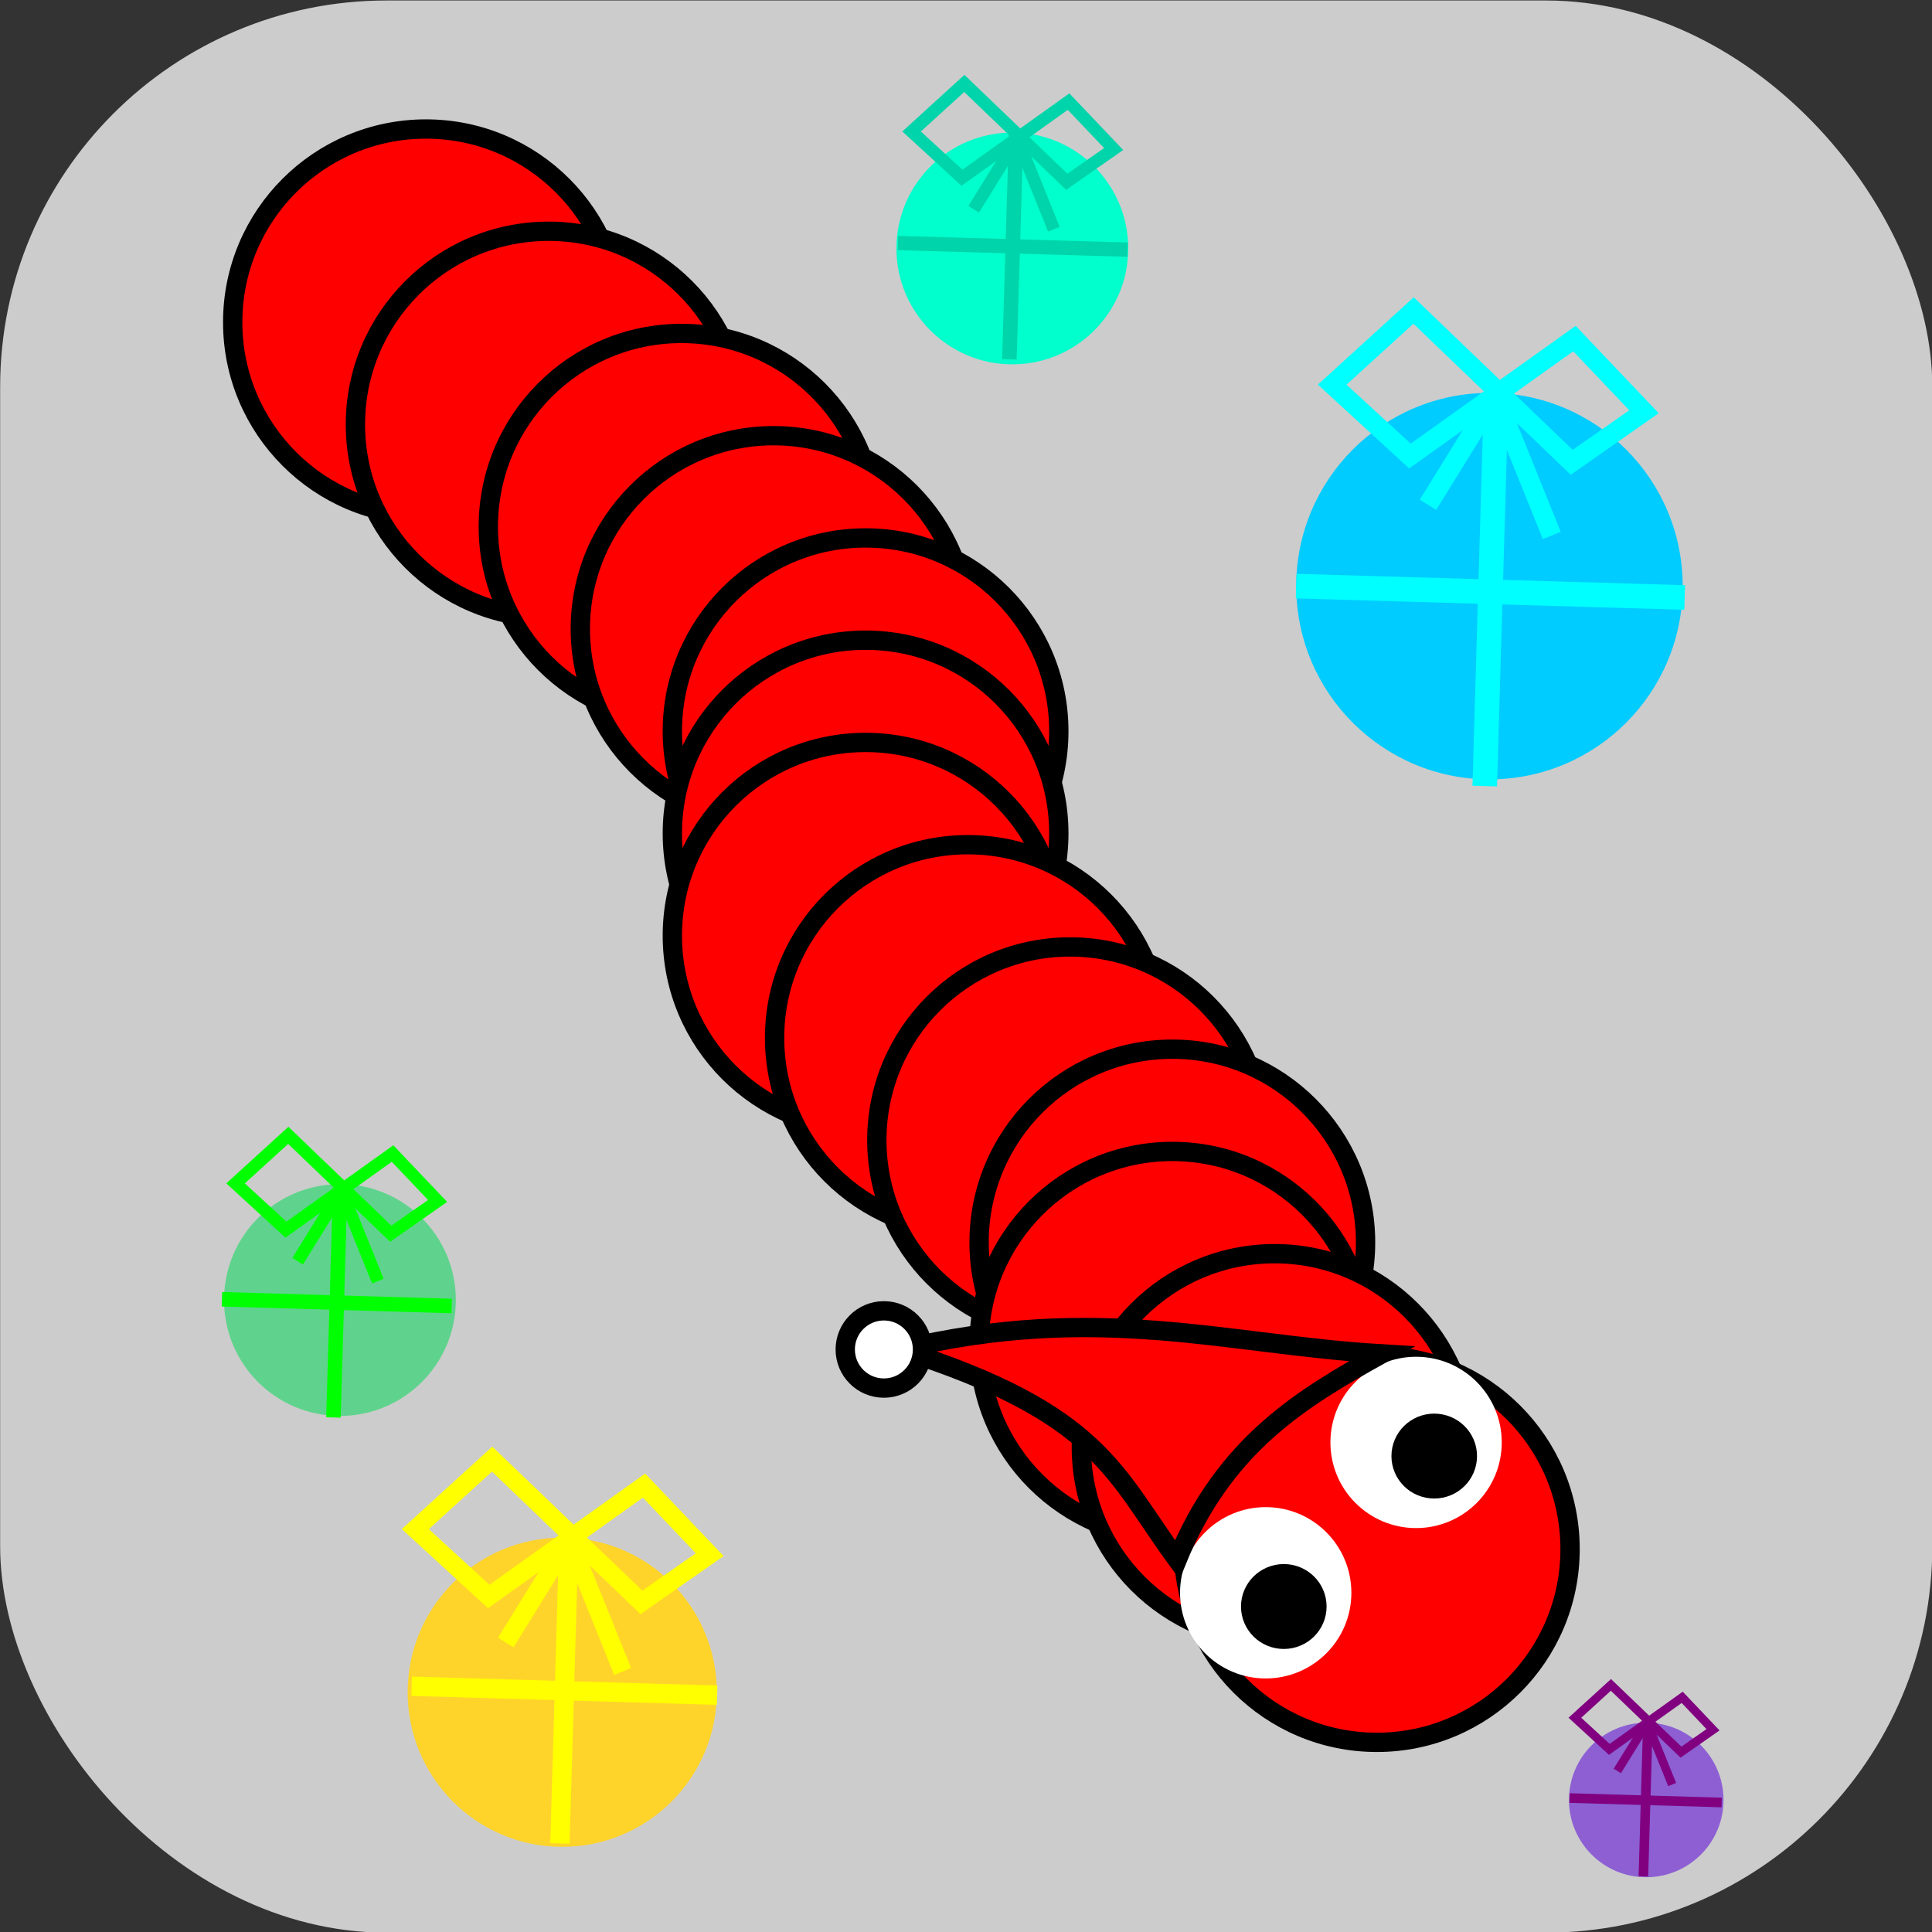 <?xml version="1.0" encoding="UTF-8" standalone="no"?>
<svg
   xmlns:dc="http://purl.org/dc/elements/1.1/"
   xmlns:cc="http://creativecommons.org/ns#"
   xmlns:rdf="http://www.w3.org/1999/02/22-rdf-syntax-ns#"
   xmlns:svg="http://www.w3.org/2000/svg"
   xmlns="http://www.w3.org/2000/svg"
   xmlns:sodipodi="http://sodipodi.sourceforge.net/DTD/sodipodi-0.dtd"
   xmlns:inkscape="http://www.inkscape.org/namespaces/inkscape"
   width="100mm"
   height="100mm"
   viewBox="0 0 100 100"
   version="1.1"
   id="svg8"
   inkscape:version="1.0.2 (e86c870879, 2021-01-15, custom)"
   sodipodi:docname="IconChrismass.svg">
  <rect x="0" y="0" width="100" height="100" fill="#333333" stroke="none"/>
  <defs
     id="defs2" />
  <sodipodi:namedview
     id="base"
     pagecolor="#ffffff"
     bordercolor="#666666"
     borderopacity="1.0"
     inkscape:pageopacity="0.0"
     inkscape:pageshadow="2"
     inkscape:zoom="1"
     inkscape:cx="209.32236"
     inkscape:cy="302.37884"
     inkscape:document-units="mm"
     inkscape:current-layer="g22"
     inkscape:document-rotation="0"
     showgrid="false"
     inkscape:window-width="1920"
     inkscape:window-height="1001"
     inkscape:window-x="-9"
     inkscape:window-y="-9"
     inkscape:window-maximized="1" />
  <g
     inkscape:label="Ebene 1"
     inkscape:groupmode="layer"
     id="layer1">
    <g
       id="g78">
      <g
         id="g22"
         transform="matrix(3.533,0,0,3.533,-79.061,-358.836)">
        <rect
           style="fill:#cccccc;stroke:none;stroke-width:0.818;paint-order:stroke fill markers"
           id="rect994"
           width="28.307"
           height="28.307"
           x="22.38"
           y="101.574"
           rx="5.661" />
        <ellipse
           style="fill:#ff0000;stroke:#000000;stroke-width:0.283;stroke-miterlimit:4;stroke-dasharray:none;paint-order:stroke fill markers"
           id="path998"
           cx="28.618"
           cy="106.288"
           rx="2.831"
           ry="2.831" />
        <ellipse
           style="fill:#ff0000;stroke:#000000;stroke-width:0.283;stroke-miterlimit:4;stroke-dasharray:none;paint-order:stroke fill markers"
           id="ellipse1000"
           cx="30.416"
           cy="107.786"
           rx="2.831"
           ry="2.831" />
        <ellipse
           style="fill:#ff0000;stroke:#000000;stroke-width:0.283;stroke-miterlimit:4;stroke-dasharray:none;paint-order:stroke fill markers"
           id="ellipse1002"
           cx="32.363"
           cy="109.283"
           rx="2.831"
           ry="2.831" />
        <ellipse
           style="fill:#ff0000;stroke:#000000;stroke-width:0.283;stroke-miterlimit:4;stroke-dasharray:none;paint-order:stroke fill markers"
           id="ellipse1004"
           cx="33.711"
           cy="110.781"
           rx="2.831"
           ry="2.831" />
        <ellipse
           style="fill:#ff0000;stroke:#000000;stroke-width:0.283;stroke-miterlimit:4;stroke-dasharray:none;paint-order:stroke fill markers"
           id="ellipse1006"
           cx="35.059"
           cy="112.279"
           rx="2.831"
           ry="2.831" />
        <ellipse
           style="fill:#ff0000;stroke:#000000;stroke-width:0.283;stroke-miterlimit:4;stroke-dasharray:none;paint-order:stroke fill markers"
           id="ellipse1008"
           cx="35.059"
           cy="113.777"
           rx="2.831"
           ry="2.831" />
        <ellipse
           style="fill:#ff0000;stroke:#000000;stroke-width:0.283;stroke-miterlimit:4;stroke-dasharray:none;paint-order:stroke fill markers"
           id="ellipse1010"
           cx="35.059"
           cy="115.275"
           rx="2.831"
           ry="2.831" />
        <ellipse
           style="fill:#ff0000;stroke:#000000;stroke-width:0.283;stroke-miterlimit:4;stroke-dasharray:none;paint-order:stroke fill markers"
           id="ellipse1012"
           cx="36.557"
           cy="116.773"
           rx="2.831"
           ry="2.831" />
        <ellipse
           style="fill:#ff0000;stroke:#000000;stroke-width:0.283;stroke-miterlimit:4;stroke-dasharray:none;paint-order:stroke fill markers"
           id="ellipse1014"
           cx="38.055"
           cy="118.271"
           rx="2.831"
           ry="2.831" />
        <ellipse
           style="fill:#ff0000;stroke:#000000;stroke-width:0.283;stroke-miterlimit:4;stroke-dasharray:none;paint-order:stroke fill markers"
           id="ellipse1016"
           cx="39.553"
           cy="119.769"
           rx="2.831"
           ry="2.831" />
        <ellipse
           style="fill:#ff0000;stroke:#000000;stroke-width:0.283;stroke-miterlimit:4;stroke-dasharray:none;paint-order:stroke fill markers"
           id="ellipse1018"
           cx="39.553"
           cy="121.267"
           rx="2.831"
           ry="2.831" />
        <ellipse
           style="fill:#ff0000;stroke:#000000;stroke-width:0.283;stroke-miterlimit:4;stroke-dasharray:none;paint-order:stroke fill markers"
           id="ellipse1020"
           cx="41.051"
           cy="122.765"
           rx="2.831"
           ry="2.831" />
        <ellipse
           style="fill:#ff0000;stroke:#000000;stroke-width:0.283;stroke-miterlimit:4;stroke-dasharray:none;paint-order:stroke fill markers"
           id="ellipse1022"
           cx="42.549"
           cy="124.262"
           rx="2.831"
           ry="2.831" />
        <g
           id="g871"
           transform="translate(-1.049,-2.097)">
          <ellipse
             style="fill:#ffffff;stroke:#ffffff;stroke-width:0.614;stroke-miterlimit:4;stroke-dasharray:none;paint-order:stroke fill markers"
             id="ellipse1028"
             cx="41.97"
             cy="126.999"
             rx="0.948"
             ry="0.948" />
          <ellipse
             style="fill:#000000;stroke:#000000;stroke-width:0.614;stroke-miterlimit:4;stroke-dasharray:none;paint-order:stroke fill markers"
             id="path1030"
             cx="42.235"
             cy="127.2"
             rx="0.32"
             ry="0.315" />
        </g>
        <g
           id="g867"
           transform="translate(-2.097,-1.049)">
          <ellipse
             style="fill:#ffffff;stroke:#ffffff;stroke-width:0.614;stroke-miterlimit:4;stroke-dasharray:none;paint-order:stroke fill markers"
             id="path1026"
             cx="45.221"
             cy="123.748"
             rx="0.948"
             ry="0.948" />
          <ellipse
             style="fill:#000000;stroke:#000000;stroke-width:0.614;stroke-miterlimit:4;stroke-dasharray:none;paint-order:stroke fill markers"
             id="ellipse1032"
             cx="45.487"
             cy="123.948"
             rx="0.32"
             ry="0.315" />
        </g>
        <ellipse
           style="fill:#ffd42a;stroke:none;stroke-width:0.283;stroke-miterlimit:4;stroke-dasharray:none;paint-order:stroke fill markers"
           id="path1034"
           cx="30.615"
           cy="126.359"
           rx="2.265"
           ry="2.265" />
        <ellipse
           style="fill:#5fd38d;stroke:none;stroke-width:0.283;stroke-miterlimit:4;stroke-dasharray:none;paint-order:stroke fill markers"
           id="path1036"
           cx="27.358"
           cy="120.613"
           rx="1.698"
           ry="1.698" />
        <ellipse
           style="fill:#00ccff;stroke:none;stroke-width:0.283;stroke-miterlimit:4;stroke-dasharray:none;paint-order:stroke fill markers"
           id="path1038"
           cx="44.199"
           cy="110.154"
           rx="2.831"
           ry="2.831" />
        <ellipse
           style="fill:#00ffcc;stroke:none;stroke-width:0.283;stroke-miterlimit:4;stroke-dasharray:none;paint-order:stroke fill markers"
           id="path1040"
           cx="37.209"
           cy="105.207"
           rx="1.698"
           ry="1.698" />
        <ellipse
           style="fill:#8d5fd3;stroke:none;stroke-width:0.283;stroke-miterlimit:4;stroke-dasharray:none;paint-order:stroke fill markers"
           id="path1042"
           cx="46.496"
           cy="127.937"
           rx="1.132"
           ry="1.132" />
        <path
           style="fill:#ff0000;fill-opacity:1;stroke:#000000;stroke-width:0.283;paint-order:stroke fill markers"
           d="m 39.624,124.417 c 0.694,-1.695 1.838,-2.371 2.996,-3.015 -2.264,-0.134 -4.15,-0.759 -7.052,-0.064 2.935,0.932 3.134,1.822 4.056,3.079 z"
           id="path885"
           sodipodi:nodetypes="cccc" />
        <ellipse
           style="fill:#ffffff;fill-opacity:1;stroke:#000000;stroke-width:0.283;paint-order:stroke fill markers"
           id="path887"
           cx="35.327"
           cy="121.337"
           rx="0.566"
           ry="0.566" />
        <g
           id="g895">
          <path
             style="fill:#ffff00;fill-opacity:1;stroke:#ffff00;stroke-width:0.283;paint-order:stroke fill markers"
             d="M 30.712,124.099 30.581,128.574"
             id="path889" />
          <path
             style="fill:#ffff00;fill-opacity:1;stroke:#ffff00;stroke-width:0.283;paint-order:stroke fill markers"
             d="m 32.884,126.402 -4.475,-0.131"
             id="path891" />
        </g>
        <g
           id="g901"
           style="fill:#00ff00;stroke:#00ff00"
           transform="matrix(0.752,0,0,0.752,4.266,25.646)">
          <path
             style="fill:#00ff00;fill-opacity:1;stroke:#00ff00;stroke-width:0.283;paint-order:stroke fill markers"
             d="M 30.712,124.099 30.581,128.574"
             id="path897" />
          <path
             style="fill:#00ff00;fill-opacity:1;stroke:#00ff00;stroke-width:0.283;paint-order:stroke fill markers"
             d="m 32.884,126.402 -4.475,-0.131"
             id="path899" />
        </g>
        <g
           id="g907"
           style="stroke:#00ffff"
           transform="matrix(1.272,0,0,1.272,5.231,-50.463)">
          <path
             style="fill:#ffff00;fill-opacity:1;stroke:#00ffff;stroke-width:0.283;paint-order:stroke fill markers"
             d="M 30.712,124.099 30.581,128.574"
             id="path903" />
          <path
             style="fill:#ffff00;fill-opacity:1;stroke:#00ffff;stroke-width:0.283;paint-order:stroke fill markers"
             d="m 32.884,126.402 -4.475,-0.131"
             id="path905" />
        </g>
        <g
           id="g913"
           transform="matrix(0.498,0,0,0.498,31.225,65.026)"
           style="fill:#800080;stroke:#800080">
          <path
             style="fill:#800080;fill-opacity:1;stroke:#800080;stroke-width:0.283;paint-order:stroke fill markers"
             d="M 30.712,124.099 30.581,128.574"
             id="path909" />
          <path
             style="fill:#800080;fill-opacity:1;stroke:#800080;stroke-width:0.283;paint-order:stroke fill markers"
             d="m 32.884,126.402 -4.475,-0.131"
             id="path911" />
        </g>
        <g
           id="g919"
           style="fill:#00d4aa;stroke:#00d4aa"
           transform="matrix(0.752,0,0,0.74,14.169,11.687)">
          <path
             style="fill:#00d4aa;fill-opacity:1;stroke:#00d4aa;stroke-width:0.283;paint-order:stroke fill markers"
             d="M 30.712,124.099 30.581,128.574"
             id="path915" />
          <path
             style="fill:#00d4aa;fill-opacity:1;stroke:#00d4aa;stroke-width:0.283;paint-order:stroke fill markers"
             d="m 32.884,126.402 -4.475,-0.131"
             id="path917" />
        </g>
        <g
           id="g932">
          <path
             style="fill:none;fill-opacity:1;stroke:#00ffff;stroke-width:0.283;stroke-opacity:1;paint-order:stroke fill markers"
             d="m 43.087,106.116 2.317,2.224 1.059,-0.741 -1.019,-1.072 -2.41,1.721 -1.139,-1.046 z"
             id="path923" />
          <path
             style="fill:none;fill-opacity:1;stroke:#00ffff;stroke-width:0.283;stroke-opacity:1;paint-order:stroke fill markers"
             d="m 44.287,107.365 0.825,2.047"
             id="path925" />
          <path
             style="fill:none;fill-opacity:1;stroke:#00ffff;stroke-width:0.283;stroke-opacity:1;paint-order:stroke fill markers"
             d="m 44.287,107.365 -0.989,1.597"
             id="path927" />
        </g>
        <g
           id="g940"
           transform="matrix(0.443,0,0,0.443,26.891,79.242)"
           style="stroke:#800080;stroke-opacity:1">
          <path
             style="fill:none;fill-opacity:1;stroke:#800080;stroke-width:0.283;stroke-opacity:1;paint-order:stroke fill markers"
             d="m 43.087,106.116 2.317,2.224 1.059,-0.741 -1.019,-1.072 -2.41,1.721 -1.139,-1.046 z"
             id="path934" />
          <path
             style="fill:none;fill-opacity:1;stroke:#800080;stroke-width:0.283;stroke-opacity:1;paint-order:stroke fill markers"
             d="m 44.287,107.365 0.825,2.047"
             id="path936" />
          <path
             style="fill:none;fill-opacity:1;stroke:#800080;stroke-width:0.283;stroke-opacity:1;paint-order:stroke fill markers"
             d="m 44.287,107.365 -0.989,1.597"
             id="path938" />
        </g>
        <g
           id="g948"
           transform="matrix(0.944,0,0,0.944,-11.086,22.77)"
           style="stroke:#ffff00;stroke-opacity:1">
          <path
             style="fill:none;fill-opacity:1;stroke:#ffff00;stroke-width:0.283;stroke-opacity:1;paint-order:stroke fill markers"
             d="m 43.087,106.116 2.317,2.224 1.059,-0.741 -1.019,-1.072 -2.41,1.721 -1.139,-1.046 z"
             id="path942" />
          <path
             style="fill:none;fill-opacity:1;stroke:#ffff00;stroke-width:0.283;stroke-opacity:1;paint-order:stroke fill markers"
             d="m 44.287,107.365 0.825,2.047"
             id="path944" />
          <path
             style="fill:none;fill-opacity:1;stroke:#ffff00;stroke-width:0.283;stroke-opacity:1;paint-order:stroke fill markers"
             d="m 44.287,107.365 -0.989,1.597"
             id="path946" />
        </g>
        <g
           id="g956"
           transform="matrix(0.648,0,0,0.648,-1.319,49.437)"
           style="stroke:#00ff00;stroke-opacity:1">
          <path
             style="fill:none;fill-opacity:1;stroke:#00ff00;stroke-width:0.283;stroke-opacity:1;paint-order:stroke fill markers"
             d="m 43.087,106.116 2.317,2.224 1.059,-0.741 -1.019,-1.072 -2.41,1.721 -1.139,-1.046 z"
             id="path950" />
          <path
             style="fill:none;fill-opacity:1;stroke:#00ff00;stroke-width:0.283;stroke-opacity:1;paint-order:stroke fill markers"
             d="m 44.287,107.365 0.825,2.047"
             id="path952" />
          <path
             style="fill:none;fill-opacity:1;stroke:#00ff00;stroke-width:0.283;stroke-opacity:1;paint-order:stroke fill markers"
             d="m 44.287,107.365 -0.989,1.597"
             id="path954" />
        </g>
        <g
           id="g964"
           transform="matrix(0.648,0,0,0.648,8.585,34.026)"
           style="stroke:#00d4aa;stroke-opacity:1">
          <path
             style="fill:none;fill-opacity:1;stroke:#00d4aa;stroke-width:0.283;stroke-opacity:1;paint-order:stroke fill markers"
             d="m 43.087,106.116 2.317,2.224 1.059,-0.741 -1.019,-1.072 -2.41,1.721 -1.139,-1.046 z"
             id="path958" />
          <path
             style="fill:none;fill-opacity:1;stroke:#00d4aa;stroke-width:0.283;stroke-opacity:1;paint-order:stroke fill markers"
             d="m 44.287,107.365 0.825,2.047"
             id="path960" />
          <path
             style="fill:none;fill-opacity:1;stroke:#00d4aa;stroke-width:0.283;stroke-opacity:1;paint-order:stroke fill markers"
             d="m 44.287,107.365 -0.989,1.597"
             id="path962" />
        </g>
      </g>
    </g>
  </g>
</svg>
